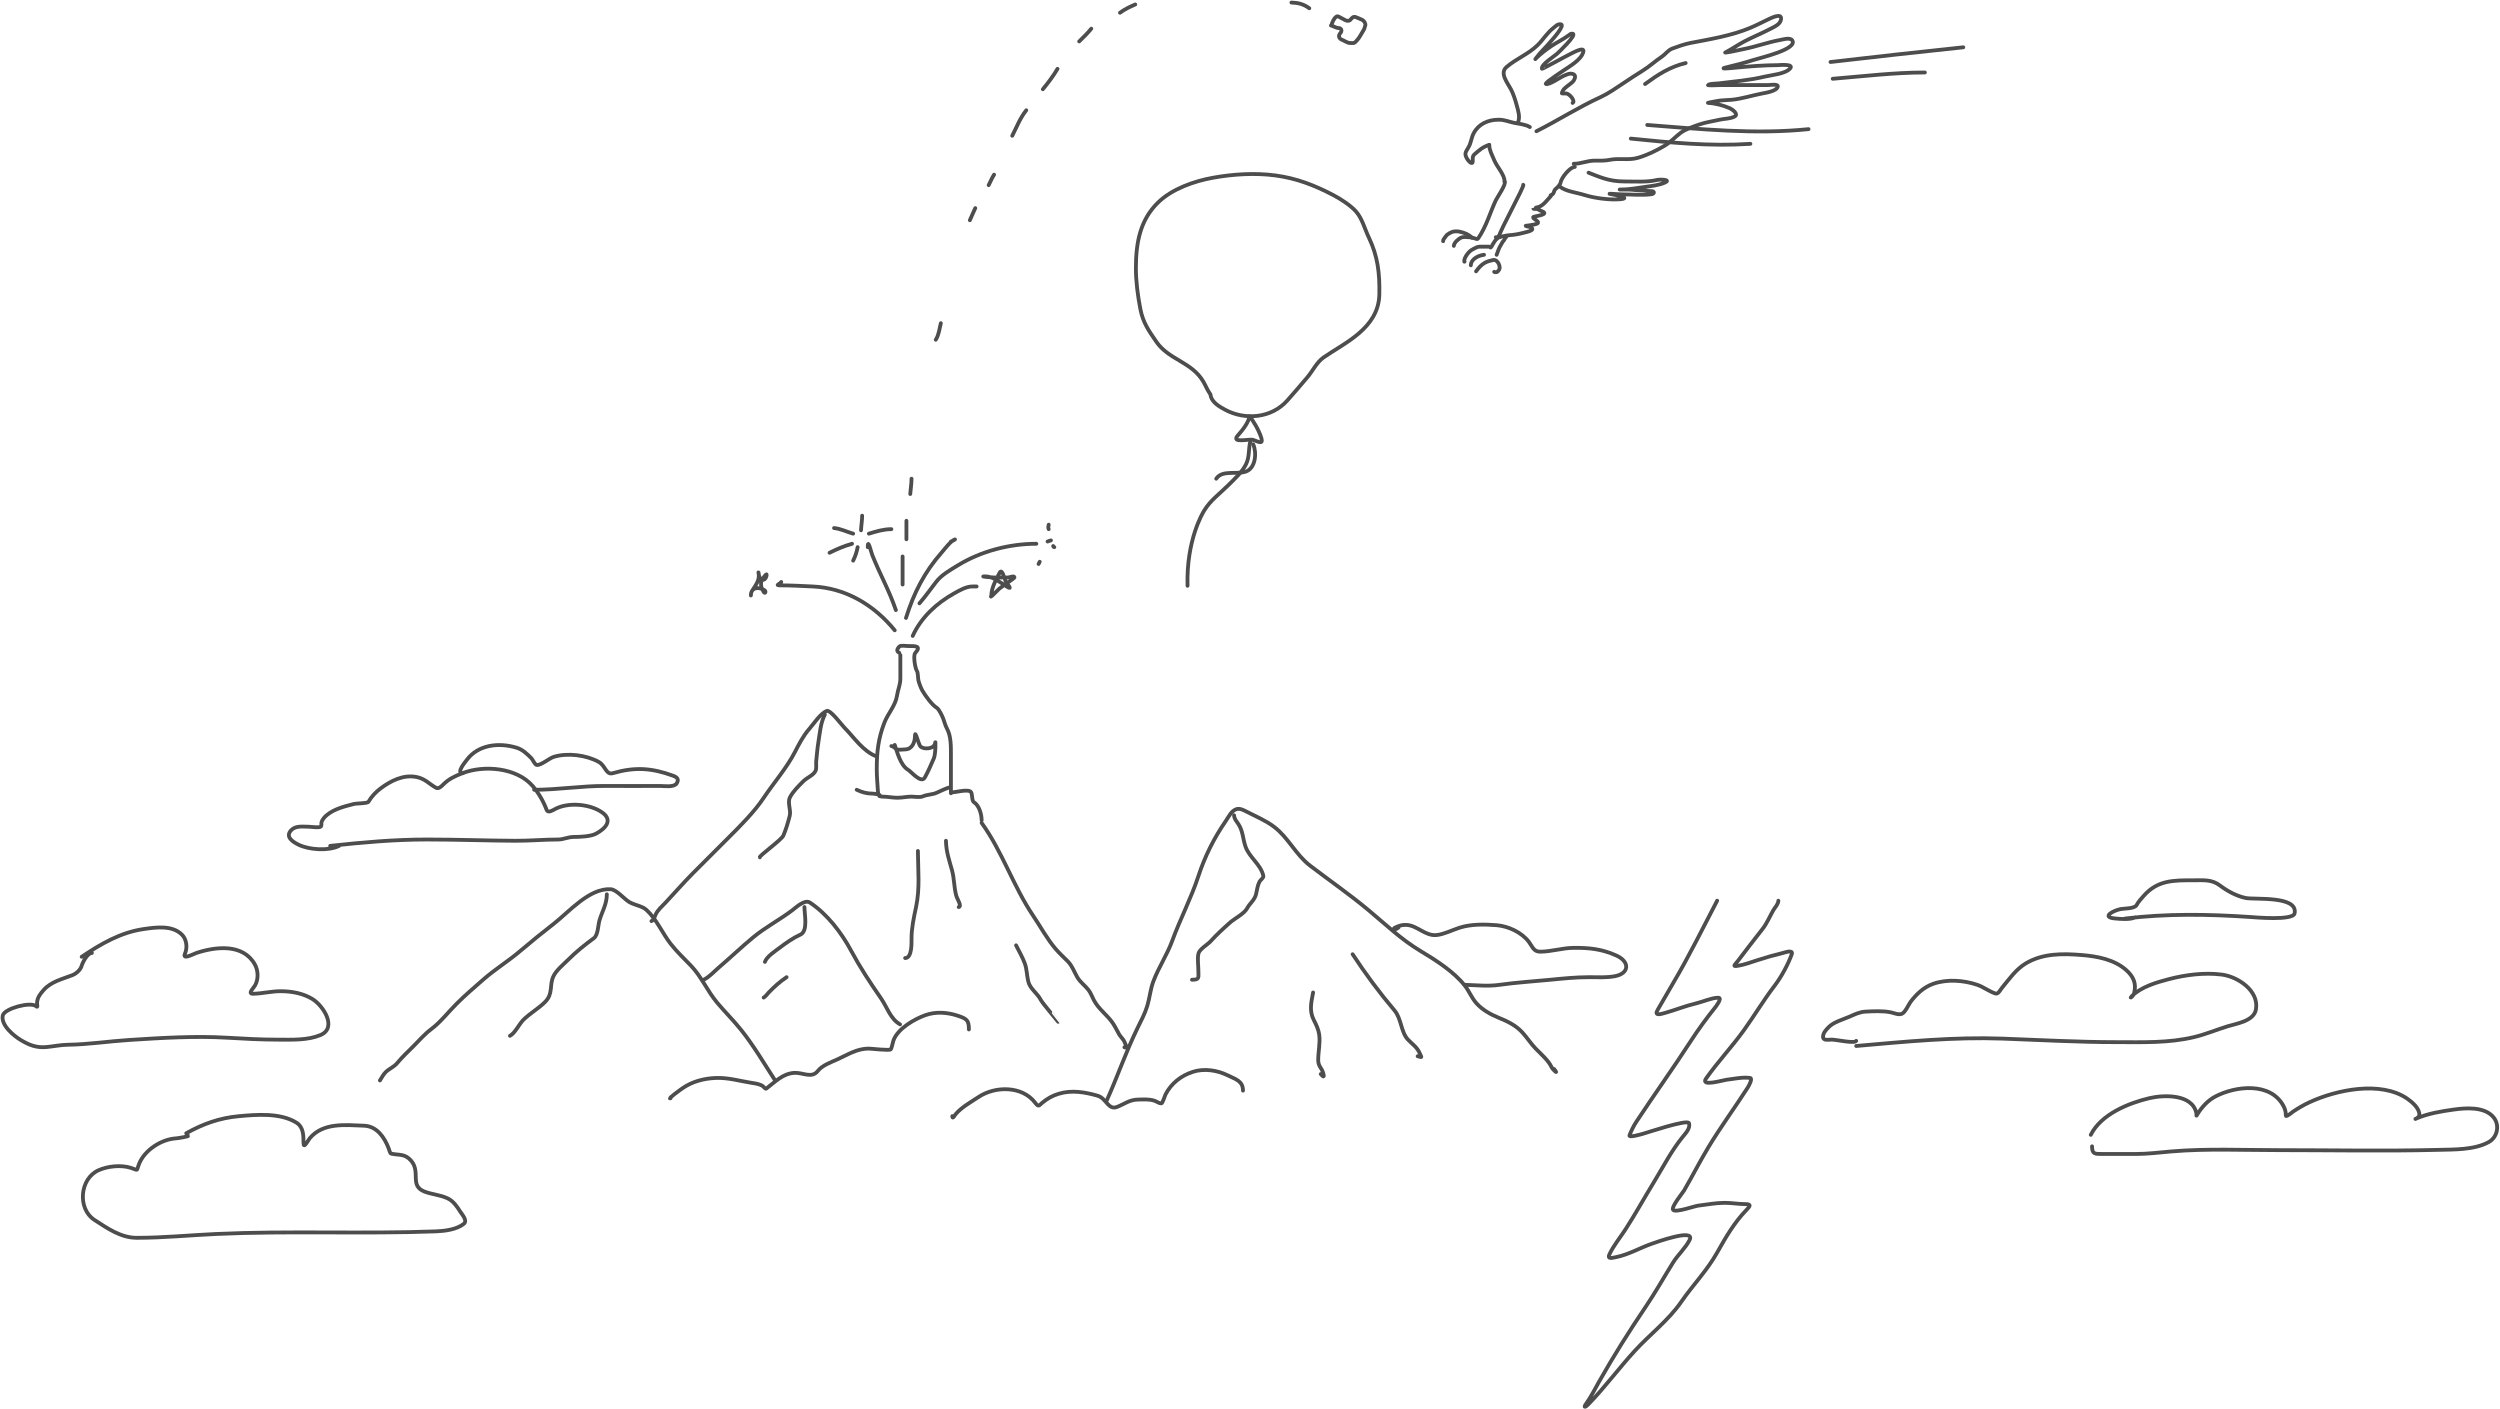 <svg width="1961" height="1105" viewBox="0 0 1961 1105" fill="none" xmlns="http://www.w3.org/2000/svg">
<path d="M906.996 268.015C916.828 282.38 934.947 283.822 943.987 299.508C945.999 303 946.5 305 949.5 309.5C950.127 315.526 956.839 319.154 960.86 321.327L960.983 321.393C976.281 329.663 997.3 328.38 1009.97 313.92C1015.35 307.783 1020.63 301.782 1025.74 295.638C1029.66 290.93 1033.01 284.057 1037.96 280.559C1053.85 269.335 1081.38 257.84 1081.95 231.051C1082.31 214.307 1080.74 201.008 1073.73 186.347C1070.49 179.562 1068.35 170.977 1063.4 165.596C1058.92 160.727 1051.22 155.85 1045.74 152.985C1030.7 145.132 1016.89 139.854 1000.53 137.639C984.485 135.468 966.872 136.571 950.985 139.507C936.971 142.097 919.429 147.971 908.218 158.99C894.472 172.501 891 189.927 891 210.367C891 221.027 892.504 232.009 894.499 242.394C896.579 253.218 901.22 259.576 906.996 268.015Z" stroke="#4D4D4D" stroke-width="3" stroke-linecap="round"/>
<path d="M980 326.5C979.718 331.304 974.039 338.103 971 341.5C965.094 348.101 980.293 344.003 983 345.056C988.778 347.303 991.567 348.837 988.5 341C986.474 335.822 983.91 331.865 981 327.5" stroke="#4D4D4D" stroke-width="3" stroke-linecap="round"/>
<path d="M981 345.5C979.029 351.905 980.442 357.731 977.444 364C974.473 370.213 968.33 375.725 963.555 380.5C956.852 387.204 949.601 392.244 944.555 400.5C943.436 402.332 930.5 423.5 931.5 459.5" stroke="#4D4D4D" stroke-width="3" stroke-linecap="round"/>
<path d="M983 348.5C985.986 355.218 984.917 367.509 976.944 370C969.472 372.335 958.669 368.496 954 375.5" stroke="#4D4D4D" stroke-width="3" stroke-linecap="round"/>
<path d="M1346.94 706.5C1335.62 728.123 1324.93 749.994 1312.5 771C1308.33 778.05 1304.27 785.183 1300.17 792.278C1297.31 797.222 1302.98 795.396 1306.17 794.5C1314.3 792.212 1322.14 788.985 1330.39 787.056C1335.49 785.863 1342.66 782.611 1347.83 782.611C1351.41 782.611 1345.65 789.894 1345.17 790.5C1338.48 798.817 1331.96 807.776 1326.17 816.722C1312.38 838.029 1297.52 858.682 1283.56 879.889C1281.3 883.314 1279.7 886.768 1278.17 890.5C1277.26 892.706 1287.48 889.666 1288.17 889.5C1290.95 888.83 1323.89 877.562 1324.89 881.056C1326.02 885.008 1322.13 889.038 1319.94 891.722C1311.11 902.554 1304.42 915.61 1297.17 927.5C1289.72 939.71 1282.81 952.259 1275.06 964.278C1270.84 970.808 1265.77 976.859 1262.44 983.889C1260.62 987.744 1263.95 986.851 1267.83 986.056C1277.7 984.038 1286.49 978.738 1295.94 975.5C1298.74 974.542 1330.08 963.123 1325.33 972.611C1322.14 978.996 1316.19 984.177 1312.39 990.278C1305.15 1001.9 1298.4 1013.94 1290.72 1025.28C1277.95 1044.13 1265.75 1063.64 1254.5 1083.44C1251.15 1089.34 1248.1 1095.52 1244.17 1101.06C1241.68 1104.55 1243.58 1103.93 1245.94 1101.5C1258.71 1088.37 1269.91 1073.17 1282.33 1059.61C1294.37 1046.48 1308.72 1035.75 1318.94 1020.94C1328.12 1007.67 1338.95 996.714 1346.94 982.5C1353.64 970.592 1360.36 958.916 1369.94 949.056C1373.01 945.897 1373.83 944.5 1368.94 944.5C1363.57 944.5 1358.32 943.5 1352.89 943.5C1345.84 943.5 1338.93 944.886 1331.94 945.722C1329.24 946.046 1314.42 951.343 1312.39 949.056C1310.54 946.972 1319.98 935.538 1320.94 933.889C1327.46 922.694 1333.32 911.083 1340 900C1349.7 883.915 1360.83 868.825 1370.94 853.056C1371.56 852.097 1375.06 845.873 1372.83 845.556C1366.82 844.696 1359.97 846.321 1354 847C1351.72 847.259 1333.5 852.701 1338.17 846.056C1347.37 832.96 1358.54 821.148 1367.94 808.056C1376.14 796.638 1383.42 784.407 1391.94 773.278C1397.14 766.498 1402.56 756.579 1405.44 748.5C1406.81 744.688 1400.38 747.042 1398.5 747.5C1391.63 749.168 1384.88 751.069 1378.17 753.278C1373.4 754.845 1368.5 756.64 1363.56 757.5C1358.44 758.389 1360.48 757.31 1363.44 753.444C1369.8 745.156 1376.04 736.848 1382.5 728.722C1385.87 724.484 1388.24 718.787 1390.94 714.056C1392.24 711.788 1394.94 709.174 1394.94 706.5" stroke="#4D4D4D" stroke-width="3" stroke-linecap="round"/>
<path d="M706.237 513.804C706.237 519.974 706.237 526.144 706.237 532.315C706.237 537.267 704.315 540.82 703.641 545.537C702.531 553.312 696.473 559.679 693.7 566.888C688.901 579.366 687.726 589.787 687.726 603.274C687.726 609.203 688.288 614.707 688.607 620.463C688.76 623.207 689.474 624.87 692.133 624.87C696.232 624.87 699.957 625.752 704.033 625.752C707.741 625.752 711.251 624.87 715.003 624.87C717.51 624.87 721.59 625.686 723.867 624.674C727.239 623.175 731.273 623.405 734.836 621.785C737.866 620.408 741.016 618.86 744.141 617.819" stroke="#4D4D4D" stroke-width="3" stroke-linecap="round"/>
<path d="M745.904 622.226C745.904 612.236 745.904 602.246 745.904 592.256C745.904 585.703 746.065 577.385 742.818 571.541C741.655 569.447 740.721 566.14 739.929 563.852C739.291 562.009 736.534 556.204 734.836 555.233C731.187 553.148 725.514 545.329 723.426 541.57C722.337 539.611 720.86 535.752 720.39 533.637C720.075 532.222 720.043 527.315 719.263 526.34C717.935 524.68 716.108 514.219 717.892 512.237C723.059 506.495 717.942 506.752 712.407 506.752C710.929 506.752 706.303 506.008 705.355 507.193C704.363 508.433 702.445 510.585 705.355 512.041" stroke="#4D4D4D" stroke-width="3" stroke-linecap="round"/>
<path d="M701.83 584.322C703.937 590.41 706.349 600.347 712.408 603.911C714.692 605.254 722.625 614.94 725.434 609.885C728.127 605.038 730.263 599.9 732.486 594.9C734.163 591.127 733.838 578.439 733.563 582.559C733.222 587.673 724.407 588.176 721.908 585.399C720.469 583.8 717.696 571.818 717.696 577.27C717.696 582.141 715.596 587.848 709.763 587.848C708.284 587.848 703.659 588.592 702.711 587.407C701.919 586.416 699.662 584.965 699.185 585.204" stroke="#4D4D4D" stroke-width="3" stroke-linecap="round"/>
<path d="M715.933 498.819C722.42 484.404 734.64 473.098 748.548 465.371C752.548 463.149 757.914 460.033 762.603 460.033C763.955 460.033 768.666 460.033 764.415 460.033" stroke="#4D4D4D" stroke-width="3" stroke-linecap="round"/>
<path d="M710.645 484.715C716.941 464.746 725.084 448.799 738.95 433.001C741.15 430.495 745.572 424.486 748.891 423.158C749.942 422.738 747.002 424.499 745.904 424.774" stroke="#4D4D4D" stroke-width="3" stroke-linecap="round"/>
<path d="M702.711 478.544C697.65 463.511 690.009 450.035 684.2 435.352C683.289 433.05 680.674 421.723 680.674 429.182" stroke="#4D4D4D" stroke-width="3" stroke-linecap="round"/>
<path d="M701.83 494.411C685.695 474.589 663.274 461.177 637.531 460.033C628.966 459.653 620.493 459.152 611.919 459.152C607.707 459.152 611.651 458.231 612.8 456.507" stroke="#4D4D4D" stroke-width="3" stroke-linecap="round"/>
<path d="M589.881 463.559C592.58 459.216 595.944 455.245 595.121 449.896C594.603 446.53 594.956 453.572 597.374 454.646C599.81 455.729 601.341 452.749 601.341 450.778C601.341 449.191 597.143 455.096 596.982 456.948C596.71 460.082 597.529 461.473 598.892 464.049C600.148 466.42 601.241 463.852 599.578 462.874C594.736 460.026 589 460.779 589 467.085" stroke="#4D4D4D" stroke-width="3" stroke-linecap="round"/>
<path d="M777.637 466.204C778.044 460.507 781.502 454.122 784.199 449.113C786.033 445.708 787.898 453.893 788.656 455.577C789.652 457.791 795.28 463.691 789.488 459.984C784.661 456.895 778.852 452.1 772.887 452.1C767.181 452.1 778.032 452.982 779.596 452.982C783.187 452.982 786.778 452.982 790.37 452.982C792.165 452.982 795.756 451.186 795.756 452.982C795.756 453.503 784.812 460.819 783.807 461.796C782.597 462.975 774.141 471.676 778.519 466.204" stroke="#4D4D4D" stroke-width="3" stroke-linecap="round"/>
<path d="M822.593 415.078C821.999 413.552 822.344 413.044 822.593 411.552" stroke="#4D4D4D" stroke-width="3" stroke-linecap="round"/>
<path d="M827 429.182C826.188 429.08 826.416 428.895 826.118 428.3" stroke="#4D4D4D" stroke-width="3" stroke-linecap="round"/>
<path d="M814.659 442.404L815.541 440.641" stroke="#4D4D4D" stroke-width="3" stroke-linecap="round"/>
<path d="M821.711 424.774C822.622 424.345 823.405 424.13 824.356 423.893" stroke="#4D4D4D" stroke-width="3" stroke-linecap="round"/>
<path d="M681.556 418.604C687.513 416.822 692.991 415.078 699.185 415.078" stroke="#4D4D4D" stroke-width="3" stroke-linecap="round"/>
<path d="M675.385 415.959C675.528 412.1 676.267 408.396 676.267 404.5" stroke="#4D4D4D" stroke-width="3" stroke-linecap="round"/>
<path d="M669.215 418.604C664.006 417.115 659.704 414.804 654.23 414.196" stroke="#4D4D4D" stroke-width="3" stroke-linecap="round"/>
<path d="M668.333 426.537C662.238 428.23 656.335 430.773 650.704 433.589" stroke="#4D4D4D" stroke-width="3" stroke-linecap="round"/>
<path d="M672.741 429.181C672.009 432.987 670.941 436.307 669.215 439.759" stroke="#4D4D4D" stroke-width="3" stroke-linecap="round"/>
<path d="M812.896 426.537C791.811 426.537 769.738 432.265 751.633 443.285C745.606 446.954 738.549 450.884 734.249 456.507C729.89 462.207 725.934 467.759 721.222 473.256" stroke="#4D4D4D" stroke-width="3" stroke-linecap="round"/>
<path d="M868 863.5C876.49 844.742 883.198 824.949 892.222 806.5C895.042 800.735 898.08 795.12 899.944 788.945C901.813 782.755 902.361 776.058 904.611 770C908.737 758.893 915.428 749.098 919.5 737.945C925.75 720.825 934.328 704.585 940 687.278C945.082 671.771 952.24 657.376 961.5 644C963.709 640.81 965.791 636.051 969.778 634.722C972.43 633.838 975.34 635.383 977.611 636.556C984.93 640.333 992.782 643.563 999.389 648.556C1010.52 656.968 1016.36 670.416 1027.61 679C1042.78 690.569 1058.55 701.521 1073.22 713.722C1086.93 725.127 1098.86 736.73 1114.22 745.945C1125.98 753 1140.4 762.124 1149 773.111C1152.39 777.439 1154.32 782.691 1158 786.833C1162.82 792.265 1169.38 795.802 1176 798.5C1182.86 801.294 1189.3 804.463 1194.33 810.056C1198.03 814.167 1200.88 818.736 1204.78 822.722C1208.5 826.523 1214.8 832.05 1217 837C1217.88 838.974 1223.23 843.784 1219 838.5" stroke="#4D4D4D" stroke-width="3" stroke-linecap="round"/>
<path d="M706 803.5C698.529 799.425 695.731 789.849 691.056 783.111C682.67 771.026 674.547 758.699 667.611 745.722C660.147 731.758 648.73 716.776 635.222 707.944C631.145 705.278 624.303 711.863 621.556 713.944C611.502 721.561 600.408 727.256 590.611 735.389C581.405 743.031 572.76 751.282 563.667 759.055C559.795 762.365 556.576 766.212 552 768.5" stroke="#4D4D4D" stroke-width="3" stroke-linecap="round"/>
<path d="M608 847.5C599.368 834.205 591.337 820.419 581.444 808C575.473 800.503 568.607 793.742 562.444 786.389C554.904 777.392 550.072 765.871 542 757.5C536.607 751.907 530.761 746.399 526 740.278C519.451 731.857 514.944 720.81 506.944 713.611C503.575 710.578 497.498 709.934 493.5 707.5C489.624 705.141 483.485 697.749 479 697.5C462.256 696.57 446.485 715.146 434.5 724.5C425.483 731.538 416.649 738.631 407.944 746.056C398.8 753.855 388.55 760.118 379.5 768C372.194 774.363 364.909 780.591 358.056 787.444C351.544 793.956 345.603 801.742 338.222 807.278C332.959 811.225 328.837 816.108 324.222 820.722C319.944 825 315.336 829.256 311.5 833.944C309.086 836.895 305.14 838.36 302.5 841C300.591 842.909 299.478 845.283 298 847.5" stroke="#4D4D4D" stroke-width="3" stroke-linecap="round"/>
<path d="M1456 820.465C1494.34 817.115 1532.23 813.288 1570.78 814.687C1600.54 815.767 1630.1 817.465 1659.89 817.465C1680.5 817.465 1700.95 818.317 1721.17 813.465C1730.09 811.324 1738.58 807.719 1747.34 805.021C1754.41 802.842 1767.95 800.985 1769.56 791.799C1772.14 777.043 1755.2 766.04 1742.78 764.465C1729.06 762.725 1714.43 764.62 1701.11 768.076C1691.59 770.55 1679.44 774.139 1672.22 781.354C1669.74 783.84 1673.28 781.797 1674 779.021C1675.95 771.538 1673.54 766.026 1667.78 760.91C1658.42 752.591 1644.98 750.105 1632.95 749.132C1617.92 747.916 1602.61 747.705 1589.22 755.576C1581.37 760.195 1575.94 768.116 1570.22 775.021C1569.24 776.214 1567.38 779.966 1565.39 779.354C1560.38 777.813 1555.95 774.175 1550.89 772.465C1540.24 768.866 1527.22 767.926 1516.45 771.687C1508.98 774.294 1503.29 779.72 1498.61 785.91C1497.07 787.956 1494.45 794.255 1491.78 795.243C1489.01 796.27 1485.56 794.54 1482.89 794.021C1476.65 792.808 1469.54 793.205 1463.22 793.521C1458.73 793.745 1454.83 795.688 1450.78 797.465C1445.32 799.861 1438.34 801.548 1434.11 805.965C1432.15 808.023 1429.91 810.438 1430 813.465C1430.09 816.532 1434.67 815.465 1436.78 815.465C1440.47 815.465 1454.83 818.804 1456 816.465" stroke="#4D4D4D" stroke-width="3" stroke-linecap="round"/>
<path d="M975 855.5C975 847.911 969.306 846.608 963 843.5C954.873 839.494 944.577 837.898 935.778 840.722C926.389 843.736 918.778 849.726 914.222 858.5C913.739 859.43 911.891 865.5 911 865.5C909.156 865.5 907.45 864.105 905.778 863.5C901.684 862.019 896.94 862.447 892.667 862.5C886.006 862.583 882.059 865.985 876.222 868.278C869.225 871.027 867.802 861.443 861 859.5C851.043 856.655 840.623 854.863 830.5 857.944C825.425 859.489 821.732 861.583 817.556 865C814.881 867.188 814.83 868.731 811.944 864.944C801.73 851.539 780.563 851.829 767.556 860.5C761.683 864.415 754.267 868.453 749.667 873.889C748.814 874.897 747 878.433 747 875.5" stroke="#4D4D4D" stroke-width="3" stroke-linecap="round"/>
<path d="M760 807.5C760 800.327 758.406 799.087 751.222 796.722C743.102 794.05 734.032 793.37 725.889 796.278C717.217 799.375 704.026 806.893 700.778 816.278C700.163 818.054 699.61 821.64 698.778 823.056C698.043 824.305 683.038 822.477 681.222 822.5C671.993 822.615 664.831 827.335 656.667 831.056C651.773 833.286 644.964 835.618 641.555 840C636.703 846.239 629.781 841.132 623 841.556C613.866 842.126 607.744 848.886 601 853.944C600.403 854.392 598.858 852.325 598.389 852C595.926 850.295 592.705 849.898 589.833 849.444C580.368 847.95 571.057 845.161 561.389 845.556C552.21 845.93 543.073 848.294 535.444 853.556C533.892 854.626 522.913 862.529 526 861.5" stroke="#4D4D4D" stroke-width="3" stroke-linecap="round"/>
<path d="M1030 778.5C1028.56 786.15 1026.84 792.839 1030.5 800C1032.37 803.663 1034.21 807.374 1034.78 811.5C1035.7 818.26 1034 824.793 1034 831.5C1034 836.312 1036.47 837.341 1037.78 841.278C1038.98 844.871 1038.33 845.414 1036 842.5" stroke="#4D4D4D" stroke-width="3" stroke-linecap="round"/>
<path d="M688 593.5C676.9 589.536 670.116 578.505 662.056 570.444C660.236 568.625 651.211 556.364 648.389 557.667C643.148 560.085 638.681 567.293 635 571.5C630.05 577.158 626.867 583.439 623.444 590.056C617.01 602.496 606.821 614.157 599 625.889C591.734 636.789 581.033 647.467 571.778 656.722C562.384 666.116 552.947 675.553 543.556 684.944C536.057 692.443 529.18 700.453 522 708.056C519.278 710.937 515.863 713.808 514.222 717.5C513.358 719.446 513.043 721.479 511 722.5" stroke="#4D4D4D" stroke-width="3" stroke-linecap="round"/>
<path d="M476 701.5C476 709.166 472.38 714.723 470.222 721.944C469.11 725.665 469.199 733.444 465.778 735.944C458.895 740.974 452.047 746.453 446 752.5C442.34 756.16 436.144 761.175 434 766C430.78 773.244 434.045 779.455 427.5 786C422.291 791.209 415.71 794.79 410.5 800C407.284 803.216 403.789 810.606 400 812.5" stroke="#4D4D4D" stroke-width="3" stroke-linecap="round"/>
<path d="M968 639.5C968.169 642.549 969.912 644.112 971.5 646.556C975.07 652.048 974.873 658.276 977.056 664.278C980.155 672.801 988.939 677.976 990.944 687C991.315 688.668 988.721 690.134 988 691.5C986.338 694.649 986.072 698.103 985.222 701.5C984.075 706.087 980.256 708.658 978.222 712.5C975.992 716.712 968.45 720.462 964.944 723.556C959.526 728.336 954.373 733.1 949.5 738.444C947.202 740.965 940.827 744.528 940.056 748C939.156 752.047 940 757.186 940 761.278C940 766.92 941.146 768.5 935 768.5" stroke="#4D4D4D" stroke-width="3" stroke-linecap="round"/>
<path d="M631 711.5C631 717.138 633.971 730.349 627.833 733.111C622.295 735.603 616.867 739.384 612.056 743.056C608.513 745.759 601.428 750.215 600 754.5" stroke="#4D4D4D" stroke-width="3" stroke-linecap="round"/>
<path d="M617 766.5C611.417 770.272 607.525 773.842 603 778.5C601.732 779.805 600.498 781.751 599 782.5" stroke="#4D4D4D" stroke-width="3" stroke-linecap="round"/>
<path d="M647 560.5C643.612 567.276 643.215 574.358 642 581.722C641.152 586.866 640.747 592.092 640.222 597.278C640.008 599.395 640.62 602.499 639.778 604.5C638.274 608.072 632.961 609.984 630.222 612.722C626.602 616.343 621.916 620.89 619.611 625.5C617.47 629.782 620.663 635.299 619.445 640C618.132 645.063 616.538 650.66 614.445 655.444C612.938 658.889 595.054 671.554 596 672.5" stroke="#4D4D4D" stroke-width="3" stroke-linecap="round"/>
<path d="M672 619.5C675.871 621.334 679.748 622.5 684 622.5C685.277 622.5 691.484 623.016 690 624.5" stroke="#4D4D4D" stroke-width="3" stroke-linecap="round"/>
<path d="M747 621.5C749.546 621.5 760.206 618.53 761.778 621.5C762.796 623.424 762.204 628.155 764 629.278C768.14 631.865 770 638.964 770 643.5" stroke="#4D4D4D" stroke-width="3" stroke-linecap="round"/>
<path d="M797 741.5C799.299 746.099 801.969 750.676 803.778 755.5C805.545 760.213 805.397 765.034 806.556 769.833C807.984 775.752 813.791 779.083 816.5 784.5C817.686 786.873 830.087 801.413 830 801.5" stroke="#4D4D4D" stroke-width="3" stroke-linecap="round"/>
<path d="M1667 720.5C1699.66 716.561 1732.03 717.076 1764.78 719.278C1768.7 719.541 1798.72 722.296 1799.89 716.444C1802.7 702.366 1768.47 705.833 1761.56 704.389C1754.22 702.856 1747.21 698.989 1741.22 694.5C1734.9 689.756 1728.62 690.5 1721 690.5C1704.95 690.5 1692.3 690.213 1681.22 703.056C1679.17 705.431 1677.43 707.214 1675.94 709.944C1674.36 712.858 1666.24 712.538 1663.5 713.056C1658.1 714.077 1647.63 719.411 1659 720.444C1663.52 720.855 1670.85 721.574 1675 719.5" stroke="#4D4D4D" stroke-width="3" stroke-linecap="round"/>
<path d="M1149 772.5C1158.29 772.744 1166.87 773.825 1176.22 772.5C1189.52 770.617 1202.91 769.804 1216.28 768.5C1226.43 767.509 1236.25 766.5 1246.5 766.5C1253.24 766.5 1260.14 766.994 1266.78 765.722C1278.07 763.559 1278.6 754.401 1267.94 749.556C1256.66 744.426 1246.63 743.365 1234.22 743.5C1225.36 743.596 1216.77 746.5 1208 746.5C1203.09 746.5 1202.04 742.629 1199.39 739C1193.87 731.437 1183.03 726.42 1173.89 725.722C1164.36 724.995 1153.97 724.771 1144.78 727.722C1139.23 729.502 1132.81 732.799 1127 733.444C1117.87 734.458 1111.68 725.741 1103 725.5C1099.53 725.404 1097.59 726.128 1094.5 727.5C1091.5 728.834 1094.63 729.865 1097 727.5" stroke="#4D4D4D" stroke-width="3" stroke-linecap="round"/>
<path d="M770 645.5C786.237 667.982 794.854 695.263 810.389 718.278C816.228 726.928 821.211 736.314 828 744.278C830.931 747.717 834.307 750.807 837.5 754C841.1 757.6 842.507 762.223 845.056 766.556C847.455 770.635 850.983 772.906 853.778 776.5C855.607 778.852 856.662 781.943 858.056 784.556C861.967 791.889 868.559 796.061 873 802.722C874.801 805.424 876.321 808.659 877.944 811.5C878.732 812.878 881.581 815.782 881.944 817.056C882.551 819.18 885.437 822.646 882 821.5" stroke="#4D4D4D" stroke-width="3" stroke-linecap="round"/>
<path d="M742 659.5C742.205 668.303 744.541 674.549 746.778 682.722C748.538 689.154 748.303 695.888 750 702.278C750.874 705.567 754.736 710.816 752 711.5" stroke="#4D4D4D" stroke-width="3" stroke-linecap="round"/>
<path d="M720 667.5C720.1 682.735 721.691 696.62 718.556 711.444C716.827 719.617 715 727.906 715 736.278C715 739.876 715.408 751.5 710 751.5" stroke="#4D4D4D" stroke-width="3" stroke-linecap="round"/>
<path d="M1061 748.5C1071.16 763.956 1081.85 778.453 1093.78 792.5C1099.44 799.169 1098.74 809.473 1104.44 815.5C1108.14 819.405 1111.58 821.27 1113.78 826.5C1115.02 829.451 1116.03 829.652 1112 828.5" stroke="#4D4D4D" stroke-width="3" stroke-linecap="round"/>
<path d="M259 663.5C284.34 660.736 309.499 658.5 335 658.5C358.092 658.5 381.143 659.382 404.222 659.5C415.586 659.558 426.654 658.5 437.944 658.5C442.001 658.5 445.644 656.5 450 656.5C454.803 656.5 463.368 656.17 467.5 653.944C474.677 650.08 481.218 643.541 472.333 637.278C462.815 630.568 445.97 629.129 435.611 634.5C433.905 635.384 429.852 638.179 428.778 635.278C426.311 628.617 422.414 621.861 417.778 616.5C405.272 602.04 379.497 599.912 362.555 606.556C356.761 608.828 352.08 610.975 347.778 615.278C346.299 616.756 344.08 619.09 341.944 617.889C336.488 614.819 333.43 610.83 326.778 609.5C316.415 607.427 306.553 612.419 298.444 618.5C294.775 621.252 291.286 624.944 289 628.944C288.258 630.242 279.337 630.178 277.889 630.556C270.533 632.474 262.463 634.353 256.444 639.278C254.54 640.836 252.66 642.919 252.111 645.389C251.957 646.083 252.331 647.724 251.778 648.278C250.468 649.587 244.12 648.5 242.611 648.5C238.057 648.5 232.165 647.446 228.611 651C223.255 656.356 229.763 660.381 234 662.5C242.314 666.657 257.651 667.674 266 663.5" stroke="#4D4D4D" stroke-width="3" stroke-linecap="round"/>
<path d="M419 619.5C437.807 619.5 456.513 616.346 475.444 616.5C489.593 616.615 503.677 616.5 517.778 616.5C520.856 616.5 528.743 617.756 530.778 614.5C532.597 611.59 531.673 609.842 528 608.5C511.193 602.359 498.027 601.46 480.667 606.5C475.352 608.043 474.902 600.605 469.778 597.722C459.967 592.204 445.013 590.35 434.222 593.722C430.926 594.752 424.307 600.423 421 600.056C419.627 599.903 417.771 595.73 416.889 594.833C413.537 591.426 409.884 587.913 405.222 586.5C391.463 582.331 375.035 583.915 366 596.278C364.782 597.944 357.517 606.5 363 606.5" stroke="#4D4D4D" stroke-width="3" stroke-linecap="round"/>
<path d="M1044 20C1046.03 20.446 1048.02 22 1050.11 22C1051.18 22 1052.25 22.79 1052.25 23.875C1052.25 25.541 1051.15 25.836 1050.56 27.25C1049.88 28.852 1050.81 30.52 1052.31 31.055C1054.45 31.821 1056.8 33.75 1059.12 33.75C1059.92 33.75 1060.71 33.75 1061.5 33.75C1062.78 33.75 1063.95 32.13 1064.74 31.25C1066.41 29.363 1067.52 26.973 1068.86 24.861C1069.28 24.201 1069.91 23.182 1070.19 22.444C1070.48 21.707 1070.57 20.819 1070.88 20.139C1071.51 18.741 1069.97 16.306 1068.75 15.694C1067.07 14.853 1065.23 14.174 1063.5 13.444C1061.5 12.604 1060.31 14.24 1059.17 15.597C1058.34 16.576 1056.46 16.48 1055.38 15.875C1054.05 15.138 1052.61 14.377 1051.25 13.694C1050.17 13.157 1049.33 12.294 1048.19 13.111C1046.05 14.655 1045.03 17.647 1044.25 20" stroke="#4D4D4D" stroke-width="3" stroke-linecap="round"/>
<path d="M708 436.5V458.5" stroke="#4D4D4D" stroke-width="3" stroke-linecap="round"/>
<path d="M711 408.5V423" stroke="#4D4D4D" stroke-width="3" stroke-linecap="round"/>
<path d="M714 387.5C714.277 383.525 715 379.469 715 375.5" stroke="#4D4D4D" stroke-width="3" stroke-linecap="round"/>
<path d="M794 106.5C797.3 99.901 800.339 92.327 805 86.5" stroke="#4D4D4D" stroke-width="3" stroke-linecap="round"/>
<path d="M818 70C822.169 64.938 826.192 59.672 829.5 54" stroke="#4D4D4D" stroke-width="3" stroke-linecap="round"/>
<path d="M846.5 32.5C849.766 29.233 853.118 26.102 856 22.5" stroke="#4D4D4D" stroke-width="3" stroke-linecap="round"/>
<path d="M878.5 10C882.343 7.174 886.163 5.359 890.5 3.5" stroke="#4D4D4D" stroke-width="3" stroke-linecap="round"/>
<path d="M1013 2C1018.39 2.15 1022.71 3.282 1027 6.5" stroke="#4D4D4D" stroke-width="3" stroke-linecap="round"/>
<path d="M760.75 172.75C762.258 169.621 763.447 166.357 765 163.25" stroke="#4D4D4D" stroke-width="3" stroke-linecap="round"/>
<path d="M775.5 145.25C776.947 142.565 778.059 139.536 779.75 137" stroke="#4D4D4D" stroke-width="3" stroke-linecap="round"/>
<path d="M738 253.5C736.943 257.666 736.416 262.876 734 266.5" stroke="#4D4D4D" stroke-width="3" stroke-linecap="round"/>
<path d="M1175.9 185.259C1176.13 181.532 1196.21 145.583 1194.84 144.928" stroke="#4D4D4D" stroke-width="3" stroke-linecap="round"/>
<path d="M1159.54 186.905C1165.96 177.444 1168.6 167.267 1173.32 157.091C1174.25 155.081 1181.86 144.046 1180.2 142.458" stroke="#4D4D4D" stroke-width="3" stroke-linecap="round"/>
<path d="M1180.2 142.458C1180.2 136.935 1174.18 130.852 1172.03 125.585C1170.5 121.852 1168.15 117.716 1168.15 113.651" stroke="#4D4D4D" stroke-width="3" stroke-linecap="round"/>
<path d="M1168.15 113.651C1163.19 115.169 1160.46 117.697 1156.77 120.875C1154.86 122.516 1155.24 123.964 1155.24 126.408C1155.24 129.869 1151.88 126.393 1150.94 124.808C1148.47 120.677 1149.43 119.631 1151.8 115.663C1154.06 111.879 1153.97 108.313 1155.91 104.597C1159.8 97.156 1167.38 93.897 1175.47 93.897C1180.25 93.897 1183.04 95.368 1187.52 96.32C1191.34 97.132 1196.66 97.529 1200 99.658" stroke="#4D4D4D" stroke-width="3" stroke-linecap="round"/>
<path d="M1205.16 102.951C1222.19 94.381 1238.17 84.088 1255.52 76.155C1261.56 73.392 1268.06 68.819 1273.59 65.135C1278.44 61.909 1283.18 58.712 1288.18 55.669C1293.69 52.314 1298.2 48.008 1303.48 44.512C1306.32 42.633 1308.39 39.331 1311.71 38.11C1316.45 36.365 1321.35 34.583 1326.34 33.629C1341.87 30.66 1358.35 27.944 1372.96 21.832C1377.53 19.921 1382.27 17.452 1386.78 15.293C1389.43 14.028 1397.66 9.881 1397.07 14.973C1396.61 18.884 1392.48 20.631 1389.27 22.335C1382.49 25.939 1375.32 28.785 1368.52 32.349C1363.61 34.918 1359.09 38.11 1354.22 40.671C1353.25 41.182 1352.44 41.38 1354.41 41.128C1358.76 40.574 1363.07 39.379 1367.37 38.568C1377.07 36.738 1386.36 33.193 1396.01 31.434C1398.31 31.017 1403.98 29.209 1405.72 31.526C1410.93 38.443 1380.38 45.455 1375.59 46.981C1368.6 49.211 1361.61 51.056 1354.46 52.743C1346.56 54.604 1359.36 53.285 1361.15 53.109C1372.22 52.02 1383.4 51.173 1394.53 51.097C1395.4 51.091 1407.28 49.929 1404.29 53.566C1400.62 58.029 1389.35 58.865 1384.01 60.151C1372.33 62.965 1359.98 63.921 1348.05 65.409C1345.68 65.704 1342.57 65.489 1340.3 66.324C1337.3 67.43 1346.74 66.735 1349.96 66.735C1362.29 66.735 1374.61 66.735 1386.93 66.735C1387.9 66.735 1395.04 65.558 1394.48 67.97C1393.66 71.495 1385.1 72.777 1382.29 73.32C1374.3 74.862 1366.56 77.44 1358.43 78.258C1354.69 78.634 1350.35 78.512 1346.71 79.264C1345.06 79.605 1338.66 80.695 1339.83 80.728C1345.15 80.877 1352.15 82.82 1356.95 84.934C1358.62 85.675 1364.19 89.555 1360.58 91.427C1357.04 93.267 1352.74 93.007 1348.91 93.897C1343.72 95.105 1338.05 95.874 1333.04 97.601C1328.53 99.152 1322.09 101.36 1318.35 104.14C1314.01 107.372 1310.57 111.49 1305.44 114.474C1298.89 118.289 1291.8 121.83 1284.4 123.893C1277.47 125.827 1269.77 123.923 1262.84 125.357C1258.85 126.18 1254.85 125.997 1250.78 125.997C1245.05 125.997 1240.28 128.466 1234.43 128.466" stroke="#4D4D4D" stroke-width="3" stroke-linecap="round"/>
<path d="M1190.53 96.366C1192.69 91.987 1190.82 86.798 1189.67 82.419C1188.64 78.492 1187.06 73.638 1185.18 70.027C1182.48 64.878 1176.08 57.426 1181.73 52.56C1189.37 45.984 1198.95 42.49 1206.22 35.275C1210.72 30.807 1213.45 25.871 1218.55 21.877C1220.46 20.385 1221.61 18.857 1224.1 18.997C1228.43 19.24 1217.32 31.439 1216.4 32.532C1212.66 36.999 1208.25 40.928 1204.83 45.655C1203.67 47.263 1204.64 45.923 1205.31 45.289C1208.77 41.981 1212.93 38.768 1216.93 36.098C1221.16 33.272 1225.83 31.038 1229.94 28.05C1231.03 27.256 1232.06 26.149 1233.57 26.404C1237.46 27.061 1222.16 41.447 1221.18 42.317C1219.05 44.228 1208.57 50.769 1209.52 53.932C1209.66 54.412 1228.52 43.87 1230.8 42.866C1231.98 42.343 1243.15 35.793 1241.99 40.58C1240.41 47.049 1230.87 52.193 1225.73 55.761C1222.1 58.274 1218.27 60.727 1214.78 63.397C1214.6 63.531 1212.04 65.662 1212.58 65.866C1215.1 66.832 1224.02 60.599 1226.11 59.693C1228.82 58.515 1231.59 56.886 1234.43 58.321C1236.67 59.456 1234.82 63.07 1233.57 64.266C1231.48 66.268 1226.97 68.794 1225.82 71.262C1224.47 74.179 1224.93 73.145 1228.4 73.32C1231.44 73.472 1235.9 79.613 1233.57 80.727" stroke="#4D4D4D" stroke-width="3" stroke-linecap="round"/>
<path d="M1235.29 130.935C1231.52 130.935 1224.59 139.581 1224.1 143.281C1223.9 144.808 1221.44 147.293 1220.23 148.22C1218.44 149.585 1219.55 152.139 1216.35 153.158" stroke="#4D4D4D" stroke-width="3" stroke-linecap="round"/>
<path d="M1246.05 135.462C1254.66 138.754 1261.93 142.333 1274.08 142.333C1282.24 142.333 1292.06 143.022 1299.52 141.207C1302.3 140.529 1311.33 140.921 1305.87 143.248C1300.94 145.349 1296.02 145.816 1290.27 146.627C1283.95 147.516 1277.88 148.668 1271.26 148.668C1267.91 148.668 1275.55 148.668 1276.39 148.668C1280.02 148.668 1283.27 149.301 1286.86 149.301C1289.92 149.301 1292.49 149.935 1295.47 149.935C1298.1 149.935 1297.75 151.997 1295.53 152.328C1288.71 153.348 1279.39 152.469 1272.35 152.469C1269.31 152.469 1258.62 151.431 1263.93 152.328C1266.51 152.762 1280.6 155.523 1270.61 156.304C1262.45 156.943 1250.78 155.417 1243.38 153.102C1236.12 150.827 1228.25 150.276 1223.24 146.162" stroke="#4D4D4D" stroke-width="3" stroke-linecap="round"/>
<path d="M1216.35 153.981C1213.58 156.805 1211.22 160.555 1207.32 162.212C1206.76 162.449 1202.68 163.291 1202.68 163.447C1202.68 164.167 1205.09 163.824 1205.55 163.904C1206.72 164.109 1207.84 165.104 1208.99 165.505C1216.65 168.169 1203.76 169.636 1203.01 170.031C1200.3 171.47 1212.01 174.602 1203.06 176.159C1201.22 176.478 1199.26 176.924 1197.42 177.028C1194.86 177.172 1199.81 177.952 1200 178.034C1205.97 180.572 1196.72 182.108 1195.03 182.606C1192.07 183.475 1187.33 184.276 1184.51 184.435C1180.56 184.657 1177.33 186.082 1173.32 186.082" stroke="#4D4D4D" stroke-width="3" stroke-linecap="round"/>
<path d="M1290.38 65.912C1300.47 58.518 1309.86 52.406 1322.23 49.45" stroke="#4D4D4D" stroke-width="3" stroke-linecap="round"/>
<path d="M1158.68 187.522C1157.95 187.483 1157.22 187.132 1156.53 186.905C1155.2 186.465 1154 186.171 1152.57 186.093C1150.78 185.995 1148.04 185.649 1146.37 186.287C1144.18 187.124 1140.39 190.442 1140.39 192.872" stroke="#4D4D4D" stroke-width="3" stroke-linecap="round"/>
<path d="M1176.54 185.876C1176.19 185.608 1175.95 185.372 1175.68 185.053" stroke="#4D4D4D" stroke-width="3" stroke-linecap="round"/>
<path d="M1176.54 185.67C1174.7 186.743 1173.49 187.666 1172.35 189.374C1171.75 190.264 1171.15 191.206 1170.64 192.14C1170.27 192.817 1169.97 193.621 1169.34 194.107C1169.04 194.334 1168.84 193.924 1168.58 193.741C1168.03 193.354 1167.29 193.489 1166.65 193.489C1164.58 193.489 1162.52 193.458 1160.45 193.489C1158.72 193.516 1156.96 194.714 1155.46 195.433C1153.44 196.397 1152.25 197.663 1150.92 199.377C1149.93 200.666 1148.97 202.346 1148.62 203.938C1148.57 204.157 1148.51 205.749 1148.78 205.218" stroke="#4D4D4D" stroke-width="3" stroke-linecap="round"/>
<path d="M1164.06 199.868C1160.35 200.327 1156.21 202.138 1154.39 205.435C1153.92 206.3 1153.73 207.134 1153.73 208.099C1153.73 208.692 1153.73 208.692 1153.73 208.099" stroke="#4D4D4D" stroke-width="3" stroke-linecap="round"/>
<path d="M1157.82 212.832C1159.61 210.362 1161.87 207.707 1164.63 206.167C1166.6 205.06 1169.09 204.366 1171.33 203.938C1173.09 203.602 1174.68 205.16 1175.47 206.659C1176.4 208.432 1176.86 210.831 1175.3 212.374C1174.74 212.928 1174.6 213.449 1173.75 213.449C1173.28 213.449 1172.24 213.654 1172.03 213.243" stroke="#4D4D4D" stroke-width="3" stroke-linecap="round"/>
<path d="M1173.96 199.868C1174.97 197.409 1175.65 194.569 1177.19 192.346C1177.89 191.334 1178.34 189.92 1179.23 189.065C1179.88 188.445 1180.06 187.709 1180.54 186.996C1180.64 186.844 1181.74 185.67 1181.49 185.67" stroke="#4D4D4D" stroke-width="3" stroke-linecap="round"/>
<path d="M1154.59 186.493C1152.05 183.843 1148.67 182.538 1145.05 181.761C1143.07 181.334 1140.28 181.245 1138.43 182.195C1137.28 182.79 1136.23 183.236 1135.23 184.07C1134.35 184.8 1133.81 185.847 1133.09 186.71C1132.67 187.215 1132.25 187.882 1132.05 188.505C1132 188.64 1132 189.419 1132 189.168" stroke="#4D4D4D" stroke-width="3" stroke-linecap="round"/>
<path d="M1292.1 98.012C1334.08 101.261 1376.56 105.615 1418.63 101.305" stroke="#4D4D4D" stroke-width="3" stroke-linecap="round"/>
<path d="M1279.19 108.712C1310.62 111.915 1341.46 114.909 1373.01 112.828" stroke="#4D4D4D" stroke-width="3" stroke-linecap="round"/>
<path d="M1437.57 61.797C1461.59 59.839 1485.73 56.858 1509.87 56.858" stroke="#4D4D4D" stroke-width="3" stroke-linecap="round"/>
<path d="M1435.85 48.627C1470.54 44.561 1505.26 40.795 1540 37.104" stroke="#4D4D4D" stroke-width="3" stroke-linecap="round"/>
<path d="M1640 890.177C1648.07 874.037 1669.52 865.293 1686 861.399C1697.21 858.75 1719.46 858.005 1722.78 872.955C1723.27 875.151 1722.3 876.158 1723.67 873.955C1727.09 868.456 1731.81 863.225 1737.56 860.177C1753.43 851.76 1781.06 848.482 1791.17 867.566C1792.19 869.499 1792.84 871.556 1793 873.733C1793.01 873.876 1792.76 875.451 1793.28 875.399C1794.87 875.24 1797.56 872.69 1798.67 871.955C1802.71 869.259 1806.87 866.793 1811.28 864.733C1832.46 854.832 1867.37 847.536 1888.17 861.733C1891.76 864.187 1898.1 869.489 1897.72 874.566C1897.54 876.96 1893.22 878.295 1895 877.511C1904.26 873.437 1914.78 871.739 1924.72 870.344C1934.32 868.996 1949.18 867.881 1956.11 876.622C1960.92 882.688 1958.92 892.018 1952.33 895.733C1941.03 902.11 1924.78 901.633 1912.33 901.955C1870.75 903.03 1829.05 902.177 1787.44 902.177C1759.51 902.177 1731.19 900.832 1703.33 903.177C1694 903.963 1684.81 905.177 1675.44 905.177C1666.63 905.177 1657.81 905.177 1649 905.177C1643.28 905.177 1641 905.332 1641 899.177" stroke="#4D4D4D" stroke-width="3" stroke-linecap="round"/>
<path d="M64.073 750.506C79.215 740.346 94.577 731.339 112.851 728.729C122.552 727.343 135.228 725.54 142.851 733.284C146.436 736.926 147.131 743.431 145.073 748.062C142.789 753.201 151.621 748.324 154.073 747.506C169.025 742.522 190.715 739.962 199.906 756.506C202.63 761.409 202.816 768.054 200.073 772.951C198.947 774.961 193.932 779.591 198.518 779.506C206.014 779.367 213.207 777.379 220.851 777.506C229.249 777.646 237.568 779.16 244.851 783.506C253.61 788.734 264.822 806.262 251.351 811.895C241.237 816.125 229.082 815.506 218.351 815.506C205.049 815.506 191.793 814.806 178.518 814.006C152.988 812.468 127.125 814.115 101.629 815.729C85.341 816.759 69.394 819.28 53.073 819.506C47.562 819.583 42.11 820.786 36.629 821.284C28.751 822 23.334 819.961 16.629 816.006C11.099 812.745 0.473 804.206 2.184 796.506C3.39 791.083 24.093 785.502 28.295 789.284C29.921 790.747 29.039 788.216 29.073 786.729C29.168 782.549 31.618 779.533 34.295 776.506C40.046 770.006 48.883 767.964 56.573 765.006C59.75 763.784 63.117 760.852 64.073 757.506C64.837 754.832 68.657 747.506 72.073 747.506" stroke="#4D4D4D" stroke-width="3" stroke-linecap="round"/>
<path d="M146.068 888.939C159.22 881.566 172.177 876.938 187.29 875.55C201.37 874.257 219.639 872.746 232.346 880.495C238.099 884.003 238.068 890.666 238.068 896.717C238.068 901.663 241.898 894.089 243.068 892.717C253.551 880.419 270.75 882.438 285.512 882.995C295.515 883.372 301.46 891.913 304.846 900.717C305.139 901.479 305.967 904.725 306.679 904.883C313.228 906.339 317.495 904.674 322.512 910.495C330.186 919.396 321.035 930.141 333.068 934.717C338.93 936.946 345.292 937.27 351.012 939.939C355.617 942.088 358.319 946.175 361.012 950.383C362.534 952.76 366.936 957.478 363.79 959.995C358.217 964.453 348.801 965.63 341.957 965.883C284.49 968.012 226.863 965.297 169.401 967.939C148.586 968.896 128.152 970.939 107.29 970.939C94.878 970.939 84.403 963.59 74.124 956.939C60.598 948.187 62.49 924.537 77.29 917.939C84.516 914.718 94.756 913.642 102.401 915.995C109.104 918.057 106.638 919.097 109.124 912.883C113.395 902.204 126.519 893.581 138.068 892.939C139.954 892.834 150.523 890.939 147.068 890.939" stroke="#4D4D4D" stroke-width="3" stroke-linecap="round"/>
</svg>
